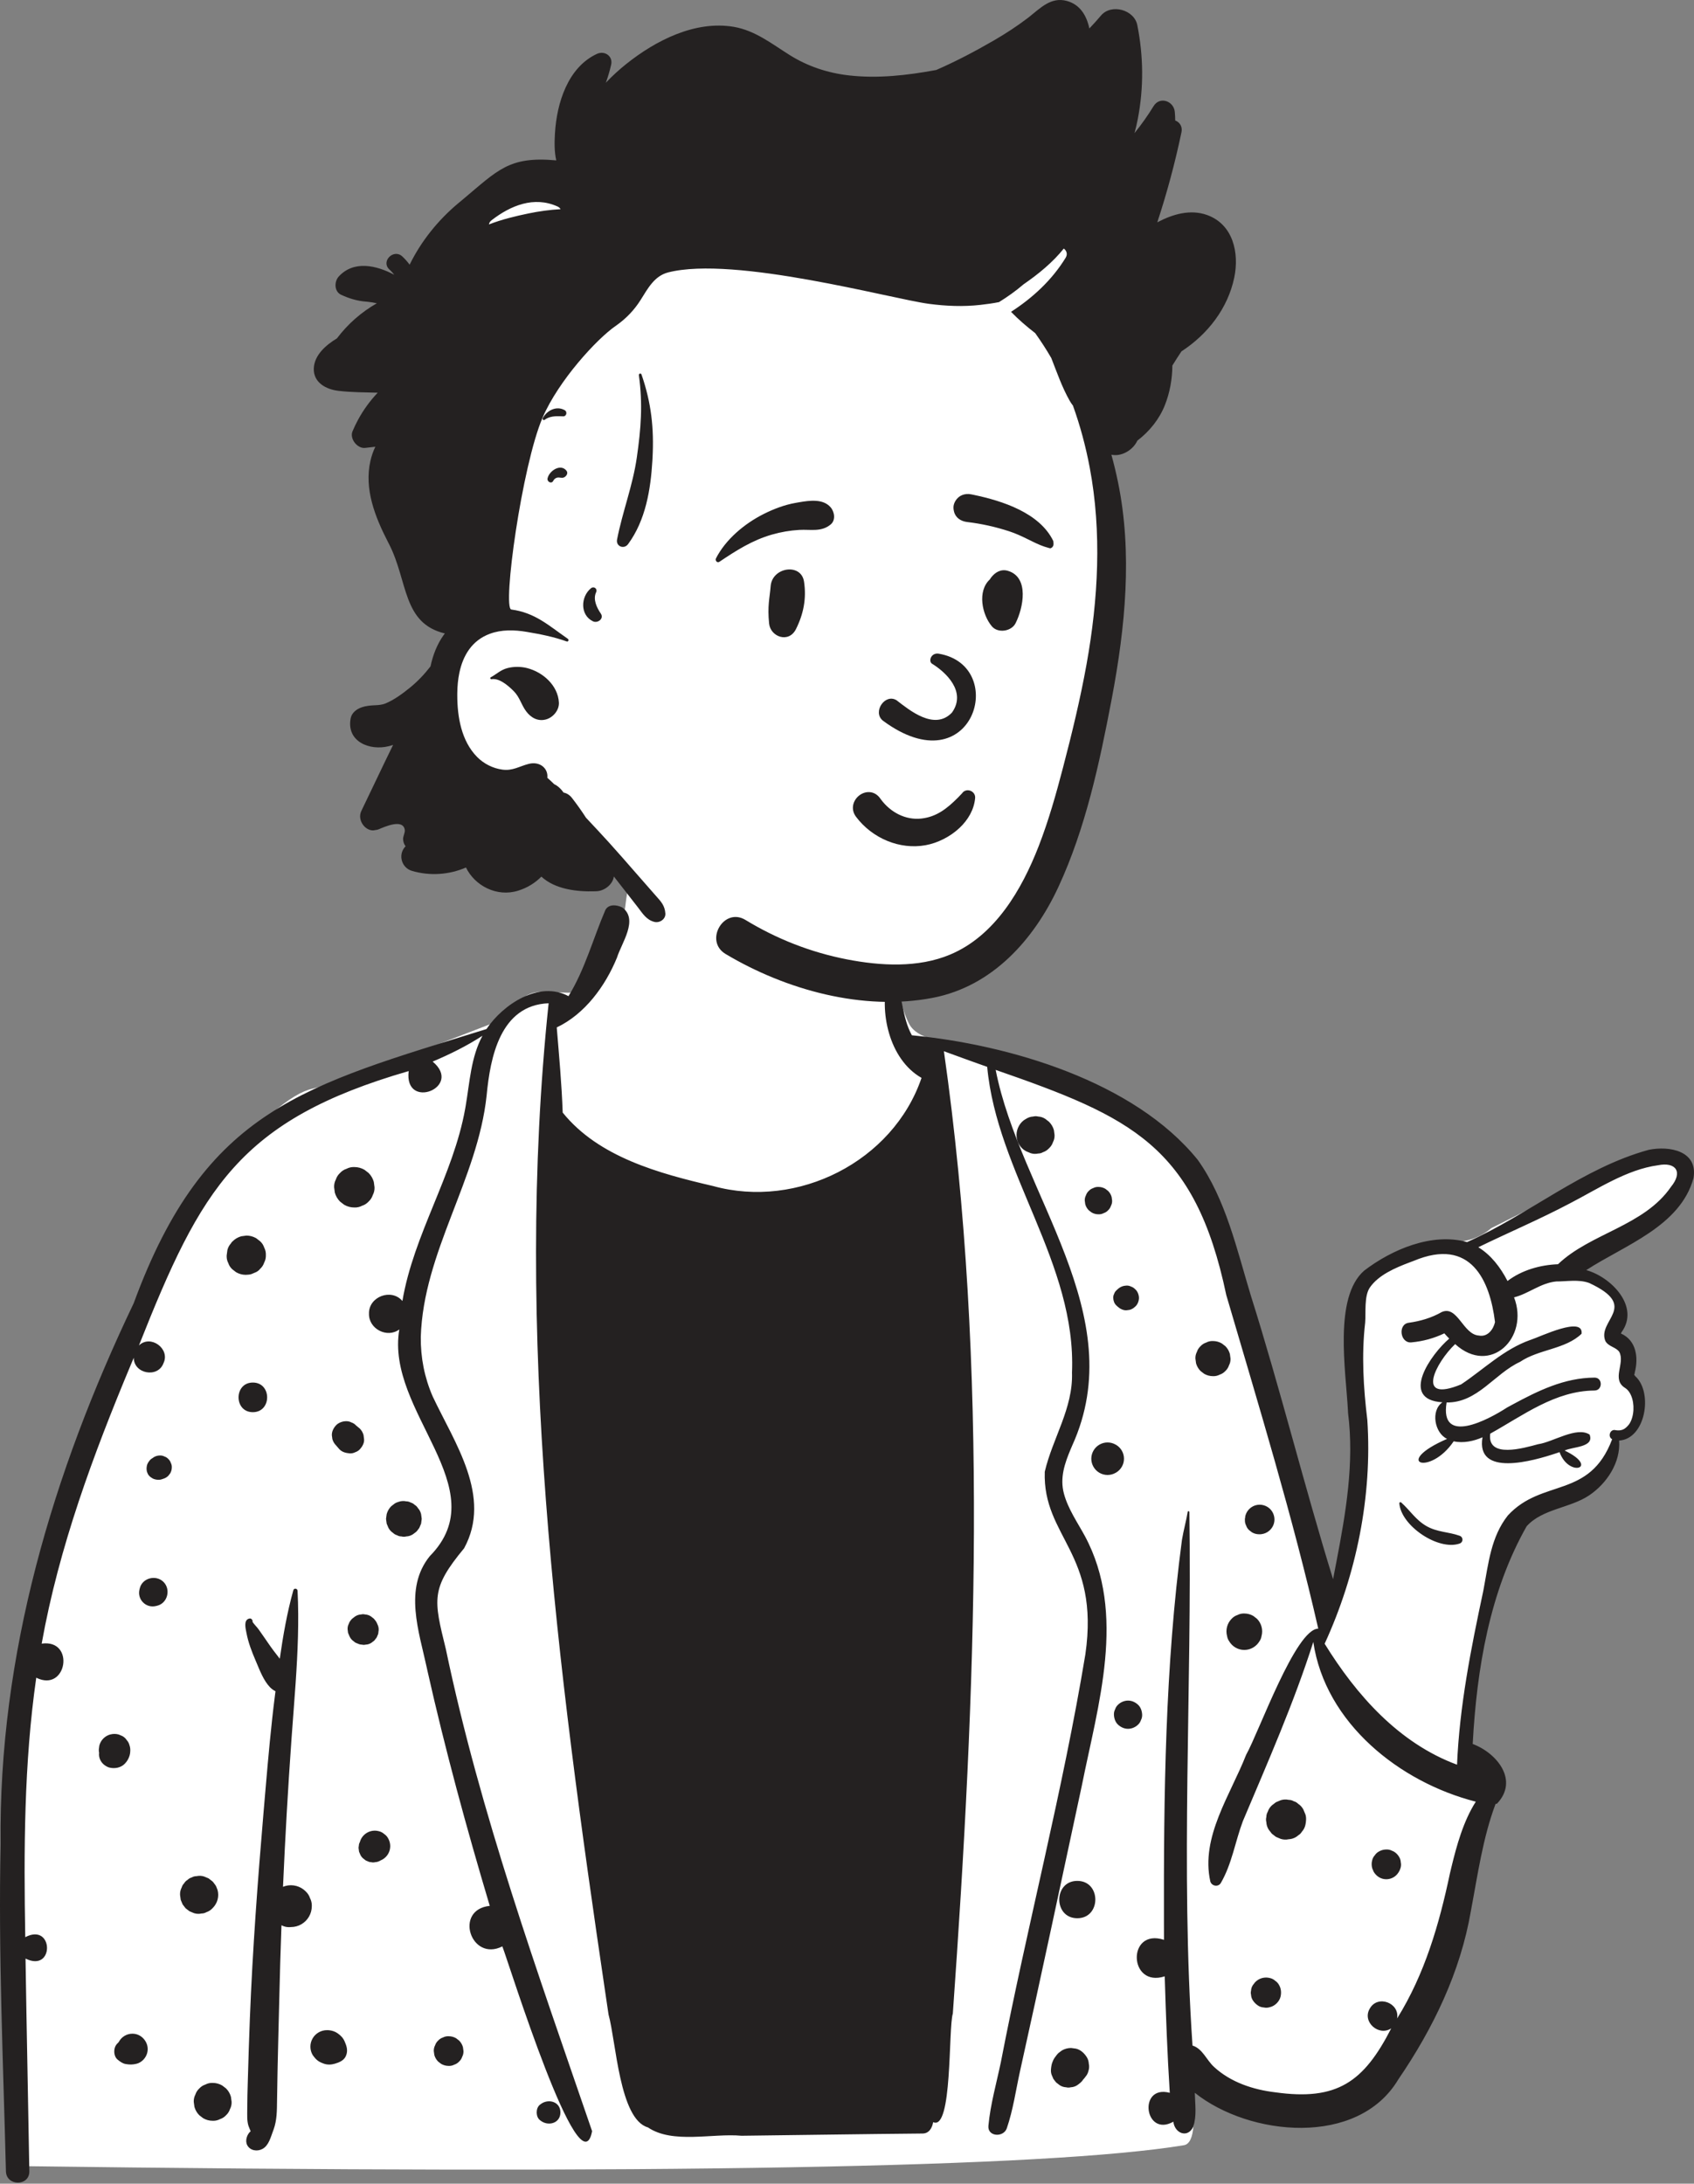 <svg xmlns="http://www.w3.org/2000/svg" width="395" height="509" viewBox="0 0 395 509" fill="none" transform="matrix(1, 0, 0, 1, 0, 0)">
<rect x="0" y="0" width="395" height="509" fill="#808080" stroke="none"/>
<path fill-rule="evenodd" clip-rule="evenodd" d="M175.396 193.094C187.861 193.709 207.27 199.055 208.241 202.472C209.756 207.807 206.5 227.809 211.946 238.583C214.267 243.176 223.083 242.764 226.499 244.26C237.927 249.264 271.762 258.756 278.738 270.707C281.532 275.495 298.708 334.905 307.834 365.215C308.863 368.632 310.025 371.792 311.288 374.719L311.753 372.445C315.474 354.126 317.334 343.036 317.334 339.175C317.334 333.143 312.524 307.69 317.334 301.218C322.097 294.81 333.573 289.57 338.736 289.466L338.891 289.465C342.281 289.465 345.223 288.405 347.716 286.284L351.371 284.445C369.967 275.111 380.831 269.99 383.964 269.084C388.964 267.638 397.473 270.719 393.219 275.343C390.382 278.427 383.255 283.881 371.837 291.706L367.531 295.128L368.052 295.4C373.616 298.33 376.887 300.797 377.867 302.799C378.876 304.863 378.392 307.305 376.414 310.124L376.714 310.417C379.215 312.872 380.465 314.52 380.465 315.358V319.455C382.954 323.1 383.576 326.141 382.332 328.576C381.087 331.01 379.115 333.12 376.414 334.905C374.423 340.143 372.053 343.871 369.303 346.089C366.553 348.307 361.8 350.153 355.044 351.627L348.93 366.251L343.976 386.795L341.48 409.719L342.205 410.244C345.564 412.692 347.716 414.506 347.716 416.381C347.716 419.302 334.162 487.997 313.074 491.072C308.513 491.736 284.86 488.475 277.094 482.155L277.209 482.838C279.036 493.878 278.65 499.612 276.049 500.039C244.091 505.28 153.328 506.899 3.76 504.897C2.87 425.483 6.894 372.594 15.831 346.231C38.689 278.806 63.891 255.777 72.708 253.804C80.431 252.077 107.213 241.413 114.699 238.583C119.586 236.736 120.633 231.197 126.202 231.197L126.652 231.199C132.037 231.253 136.813 232.217 139.496 229.446C146.538 222.174 144.57 212.109 147.491 202.472C149.1 197.162 160.099 192.339 175.396 193.094Z" fill="white"/>
<path fill-rule="evenodd" clip-rule="evenodd" d="M141.149 212.134C141.88 210.684 143.823 210.871 145.104 211.529C148.948 214.34 144.926 219.789 143.863 223.22C141.128 229.873 136.377 236.376 129.82 239.486C130.363 246.1 130.979 252.7 131.206 259.335C139.59 269.739 153.727 273.536 166.275 276.457C185.985 281.909 208.228 270.738 214.88 251.249C207.309 246.945 204.859 235.678 207.118 227.817C207.315 227.265 208.17 227.021 208.475 227.637C210.548 231.903 210.271 237.107 212.628 241.321C235.25 243.487 264.445 252.026 279.265 270.328C285.833 279.484 288.434 291.392 291.669 302.004C298.571 323.881 304.07 346.201 310.839 368.101L311.637 363.957C313.824 352.543 315.811 340.973 314.334 329.365L314.308 328.81C313.825 319.573 310.936 302.409 318.096 296.173C324.573 291.222 333.956 287.243 342.084 289.525C356.548 283.086 369.032 272.244 384.437 268.02C389.178 267.044 395.998 268.2 394.878 274.634C391.772 285.888 378.766 290.256 369.875 296.058C375.575 297.603 382.522 304.536 378.07 310.582C378.031 310.689 377.997 310.771 377.963 310.835C381.574 312.436 382.079 316.46 381.193 319.91C381.103 320.822 380.864 320.038 381.399 320.864C385.473 324.708 383.672 335.424 377.535 335.786C377.937 340.863 374.676 345.795 370.547 348.564C366.097 351.548 359.662 351.676 355.977 355.76C347.326 371.019 344.342 389.034 343.399 406.508C349.102 408.643 354.218 415.028 349.037 420.446C348.935 420.458 348.833 420.469 348.729 420.478C345.726 428.496 344.566 437.043 342.978 445.417C340.534 459.705 334.166 472.824 326.034 484.726C316.629 500.482 291.341 497.984 278.602 487.816C278.653 490.484 279.092 493.136 278.238 495.713C276.978 498.495 273.904 497.293 273.6 494.554C266.865 498.342 265.279 485.836 272.765 487.82C272.189 478.779 271.856 469.725 271.585 460.669C263.109 463.413 262.744 449.346 271.413 452.159L271.403 448.27C271.339 418.45 271.669 388.529 275.602 358.945C275.966 356.731 276.582 354.591 276.942 352.391C276.98 352.164 277.335 352.228 277.337 352.446C277.945 393.865 275.239 435.373 278.063 476.806C280.413 477.523 281.35 480.221 283.09 481.793C286.954 485.361 292.215 487.099 297.36 487.704C311.767 489.725 317.988 485.323 324.403 472.795C321.51 474.73 317.599 471.314 319.363 468.252L319.418 468.16C321.25 464.915 326.423 466.86 325.768 470.493C332.218 460.159 335.594 448.507 338.088 436.684L338.425 435.272C339.637 430.253 341.21 424.501 344.121 419.96C326.371 415.435 309.008 401.646 306.23 382.729C301.724 396.893 295.619 410.739 289.8 424.515C288.003 429.305 287.254 434.454 284.678 438.897C284.079 439.925 282.56 439.659 282.221 438.576C279.904 428.214 286.924 418.359 290.569 409.031C293.546 403.76 302.089 379.687 307.386 379.629C301.434 353.531 293.495 327.628 285.935 301.855C278.624 267.055 263.726 260.344 232.166 249.387C237.858 278.408 263.849 306.499 250.019 336.938L249.682 337.727C248.268 341.084 247.093 344.465 248.08 348.149C249.039 351.723 251.221 354.827 252.967 358.041C262.727 376.2 256.009 397.407 252.235 416.317C247.468 438.494 242.759 460.691 237.832 482.833C236.861 487.251 236.232 491.801 234.764 496.082C234.007 498.291 230.229 498.081 230.473 495.504C230.939 490.504 232.342 485.629 233.37 480.719C239.505 448.931 247.807 417.518 253.085 385.591C256.481 361.957 243.114 358.326 243.613 343.055C245.43 335.245 250.239 328.275 249.963 319.953C251.031 294.476 232.481 273.458 230.191 248.68L226.148 247.237C224.127 246.514 222.108 245.784 220.096 245.037C230.688 319.145 227.472 394.872 222.177 469.345C221.095 472.782 222.124 496.787 217.589 494.656C217.36 495.998 216.647 497.317 215.098 497.31C201.034 497.439 186.964 497.661 172.9 497.829C166.134 497.206 156.835 499.789 151.081 495.885C144.437 493.988 143.673 475.988 141.897 469.572L141.205 464.906C129.915 388.665 119.812 310.851 127.927 233.854C116.637 234.288 114.307 246.478 113.469 255.354C111.376 274.943 98.724 291.813 98.117 311.627C98.066 316.434 98.973 321.091 100.894 325.505C105.99 336.318 114.803 348.82 108.216 360.897C100.425 370.299 101.1 372.773 103.959 384.392C112.002 422.803 125.359 459.729 138.065 496.763C135.304 511.158 118.699 457.721 117.136 453.691C109.786 457.389 105.77 445.118 114.201 444.244C108.786 426.11 103.802 407.841 99.653 389.371L99.543 388.85C97.71 380.317 94.105 370.324 100.193 362.754C115.891 346.873 89.822 329.123 93.111 309.885C90.271 311.991 85.973 309.775 86.038 306.238C85.909 302.255 91.257 300.215 93.83 303.254C96.476 287.645 105.681 274.019 108.466 258.456L108.592 257.726C109.536 252.225 109.802 246.438 112.503 241.425C108.827 243.814 104.912 245.744 100.885 247.448C108.085 253.463 94.144 258.954 95.297 249.661C55.816 261.088 46.893 277.022 32.397 313.617C35.105 310.986 39.743 314.391 38.122 317.748C36.829 321.283 31.188 320.25 31.19 316.481L30.53 318.057C21.74 339.083 13.739 360.62 9.719 383.121C17.606 382.008 15.598 394.617 8.452 391.062C5.584 411.074 5.539 431.369 5.889 451.542C12.542 448.052 12.742 459.91 5.953 456.529C6.202 473.061 6.565 489.593 6.839 506.124C6.895 509.643 1.469 509.626 1.383 506.124C0.75 480.723 -0.405 455.275 0.144 429.866C-0.373 385.765 12.301 343.258 31.184 303.753C47.892 258.265 70.97 253.092 113.431 239.867C117.351 234.046 125.725 228.541 132.557 232.196C136.379 226.023 138.32 218.711 141.149 212.134ZM68.4 370.669C68.558 370.108 69.358 370.249 69.384 370.802C69.739 377.938 69.423 385.12 68.935 392.286C68.639 396.661 68.276 401.031 67.968 405.376C67.15 416.84 66.492 428.316 65.991 439.801C66.166 439.728 66.346 439.663 66.534 439.612C67.399 439.376 68.263 439.376 69.127 439.612C69.898 439.828 70.572 440.204 71.152 440.748L71.275 440.867C71.75 441.307 72.088 441.83 72.285 442.433C72.566 442.97 72.707 443.544 72.707 444.158L72.704 444.312C72.7 445.194 72.482 446.011 72.037 446.774C71.605 447.506 71.023 448.088 70.291 448.524C69.53 448.965 68.712 449.184 67.831 449.188C67.737 449.197 67.642 449.205 67.548 449.209C66.893 449.235 66.282 449.098 65.717 448.803L65.632 448.777C65.418 454.603 65.242 460.433 65.114 466.263C64.998 471.344 64.844 476.425 64.742 481.506L64.694 484.048L64.601 489.665C64.57 491.975 64.585 494.187 63.8 496.366L63.706 496.617C63.141 498.072 62.701 500.097 61.19 500.906C59.983 501.552 58.357 501.313 57.664 500.054C57.082 499.001 57.587 497.486 58.447 496.775C58.43 496.728 58.404 496.685 58.383 496.638C58.25 496.253 58.049 495.889 57.929 495.5C57.552 494.267 57.656 492.953 57.651 491.672C57.651 489.413 57.728 487.153 57.788 484.896C57.921 480.093 58.075 475.295 58.263 470.497C58.899 454.4 60.096 438.302 61.468 422.25L61.933 416.833C62.553 409.628 63.195 402.416 64.104 395.248C64.146 394.906 64.189 394.563 64.237 394.22C63.749 393.977 63.295 393.639 62.935 393.262C61.494 391.748 60.619 389.484 59.8 387.533L59.611 387.089C58.721 385.009 57.9 382.903 57.476 380.669L57.435 380.463C57.242 379.511 56.861 377.825 57.87 377.364C58.396 377.124 58.729 377.295 58.901 377.822C58.923 377.89 58.905 377.967 58.867 378.027C59.282 378.665 59.932 379.26 60.343 379.851L61.749 381.862L62.444 382.873C63.325 384.17 64.266 385.411 65.238 386.636C66.003 381.259 66.941 375.904 68.4 370.669ZM126.054 490.479C127.813 489.1 130.675 489.849 130.675 492.392C130.675 494.947 127.808 495.684 126.054 494.305L125.967 494.241L125.883 494.172C124.928 493.426 124.896 491.482 125.811 490.671L125.883 490.611C125.938 490.564 125.994 490.522 126.054 490.479ZM49.443 485.51L49.594 485.513C50.39 485.513 51.13 485.714 51.819 486.117C52.118 486.344 52.414 486.574 52.713 486.806C53.261 487.353 53.638 488.004 53.847 488.754L54.006 489.926C54.027 490.534 53.903 491.099 53.625 491.626C53.445 492.173 53.141 492.649 52.713 493.047C52.311 493.479 51.84 493.783 51.293 493.958C50.81 494.213 50.295 494.343 49.745 494.343L49.594 494.34C48.794 494.34 48.053 494.139 47.365 493.736C47.065 493.509 46.77 493.278 46.47 493.047C45.927 492.499 45.546 491.848 45.337 491.099C45.285 490.709 45.234 490.316 45.178 489.926C45.157 489.318 45.285 488.754 45.559 488.227C45.739 487.679 46.042 487.204 46.47 486.806C46.873 486.374 47.343 486.069 47.891 485.894C48.373 485.639 48.892 485.51 49.443 485.51ZM249.745 477.371L250.866 477.521C251.94 477.765 252.804 478.557 253.382 479.46C253.69 479.944 253.857 480.466 253.882 481.027C254.007 481.584 253.981 482.144 253.805 482.705C253.677 483.253 253.425 483.732 253.052 484.139C252.924 484.34 252.774 484.524 252.603 484.687C252.252 485.273 251.722 485.658 251.174 486.052C250.712 486.348 250.211 486.506 249.672 486.532C249.317 486.626 248.957 486.626 248.598 486.532C248.063 486.506 247.562 486.348 247.1 486.052C246.827 485.843 246.553 485.629 246.283 485.419C246.044 485.141 245.821 484.854 245.611 484.554C245.47 484.225 245.333 483.899 245.197 483.574C244.944 482.79 245.068 482.097 245.205 481.314C245.226 481.181 245.261 481.061 245.308 480.932L245.4 480.684C245.646 480.033 245.778 479.813 246.215 479.246L246.381 479.024C246.464 478.913 246.55 478.804 246.647 478.707C246.921 478.424 247.31 478.189 247.618 477.945C248.277 477.564 248.987 477.376 249.745 477.371ZM104.47 474.63L104.612 474.632C105.233 474.636 105.815 474.79 106.354 475.103L107.056 475.646C107.483 476.079 107.779 476.583 107.946 477.171C107.984 477.478 108.027 477.787 108.07 478.091C108.087 478.566 107.989 479.01 107.77 479.426C107.634 479.854 107.394 480.222 107.056 480.539C106.744 480.873 106.371 481.113 105.943 481.254C105.57 481.448 105.168 481.551 104.741 481.552L104.612 481.549C103.988 481.549 103.406 481.391 102.867 481.078L102.165 480.539C101.737 480.107 101.442 479.597 101.275 479.01C101.236 478.703 101.193 478.399 101.151 478.091C101.134 477.615 101.232 477.171 101.45 476.759C101.591 476.331 101.827 475.959 102.165 475.646C102.477 475.308 102.849 475.068 103.277 474.931C103.651 474.735 104.045 474.636 104.47 474.63ZM76.23 473.215C77.124 473.206 78.032 473.459 78.763 473.977C79.474 474.482 80.013 475.026 80.36 475.843C80.454 476.066 80.547 476.284 80.629 476.507C80.997 477.487 81.066 478.471 80.556 479.43C80.064 480.359 79.003 480.766 78.053 481.044C77.249 481.284 76.337 481.322 75.537 481.036C75.139 480.894 74.75 480.744 74.391 480.526C73.719 480.111 73.355 479.618 72.906 479.01C72.555 478.412 72.379 477.76 72.379 477.067C72.379 476.369 72.555 475.723 72.906 475.12C73.594 473.943 74.87 473.223 76.23 473.215ZM30.874 474.041C32.004 474.041 32.996 474.563 33.677 475.445C34.365 476.34 34.618 477.453 34.314 478.562C33.993 479.734 33.022 480.762 31.819 481.057C30.93 481.275 30.202 481.267 29.316 481.116C28.567 480.988 27.994 480.543 27.421 480.081C26.766 479.545 26.565 478.57 26.672 477.782C26.774 476.995 27.139 476.481 27.691 476.014L27.694 476.002L27.489 476.16C27.567 476.091 27.643 476.019 27.721 475.946C27.746 475.903 27.767 475.856 27.789 475.809C28.105 475.27 28.533 474.846 29.068 474.529C29.628 474.204 30.228 474.041 30.874 474.041ZM294.28 461.075C294.9 460.908 295.525 460.908 296.145 461.075C296.603 461.182 297.001 461.392 297.339 461.704C297.682 461.928 297.962 462.213 298.174 462.568L298.242 462.689C298.73 463.52 298.807 464.469 298.597 465.394C298.336 466.537 297.284 467.578 296.145 467.847L296.107 467.854L296.069 467.864C295.606 468.01 295.14 468.031 294.678 467.924C294.211 467.903 293.779 467.766 293.381 467.509C292.877 467.184 292.453 466.764 292.128 466.259C291.871 465.857 291.734 465.424 291.712 464.957C291.631 464.65 291.631 464.341 291.712 464.033C291.734 463.566 291.871 463.134 292.128 462.732L292.675 462.025L292.731 461.979C293.167 461.541 293.685 461.242 294.28 461.075ZM251.2 438.422C256.809 438.422 256.801 447.129 251.2 447.129C245.59 447.129 245.599 438.422 251.2 438.422ZM45.82 437.322C46.411 437.189 47.001 437.215 47.587 437.399C47.943 437.549 48.293 437.699 48.644 437.844L49.543 438.538C49.71 438.679 49.791 438.833 49.945 439.034L50.138 439.286C50.416 439.659 50.422 439.738 50.728 440.533C50.933 441.295 50.933 442.056 50.728 442.819C50.629 443.187 50.48 443.533 50.287 443.854C50.111 444.163 49.901 444.433 49.663 444.682L49.543 444.805C49.141 445.237 48.666 445.541 48.118 445.721C47.771 445.922 47.399 446.02 47.001 446.02C46.411 446.153 45.82 446.127 45.234 445.943C44.879 445.793 44.528 445.644 44.177 445.498L43.278 444.805L42.585 443.906L42.364 443.378L42.14 442.848L41.982 441.671C41.961 441.059 42.085 440.494 42.362 439.963C42.469 439.59 42.658 439.261 42.931 438.987C43.129 438.653 43.394 438.388 43.728 438.191C44.001 437.917 44.331 437.729 44.703 437.622C45.05 437.421 45.422 437.322 45.82 437.322ZM323.273 431.102C323.74 431.086 324.177 431.184 324.579 431.398C324.72 431.445 324.857 431.505 324.99 431.574C325.507 431.877 325.918 432.288 326.222 432.802C326.47 433.196 326.607 433.62 326.628 434.077C326.721 434.49 326.713 434.906 326.601 435.319L326.564 435.443C326.47 435.781 326.329 436.093 326.141 436.38C326.123 436.414 326.102 436.449 326.076 436.479C325.79 436.933 325.409 437.305 324.938 437.583C324.416 437.883 323.856 438.037 323.248 438.042C322.037 438.042 320.993 437.387 320.356 436.38C320.266 436.239 320.214 436.059 320.151 435.914C320.095 435.777 320.005 435.602 319.957 435.443C319.795 434.835 319.795 434.227 319.957 433.62C320.064 433.174 320.266 432.785 320.57 432.455C320.813 432.083 321.134 431.788 321.532 431.574C322.026 431.285 322.557 431.132 323.12 431.106L323.273 431.102ZM86.427 426.843C87.019 426.681 87.608 426.669 88.197 426.806L88.344 426.843C88.814 426.955 89.221 427.169 89.572 427.485C89.961 427.742 90.274 428.08 90.5 428.5C90.826 429.061 90.989 429.669 90.992 430.319C90.989 430.97 90.826 431.578 90.5 432.138C90.179 432.682 89.747 433.11 89.204 433.431L88.734 433.658C88.34 433.906 87.921 434.039 87.466 434.06C87.163 434.142 86.859 434.142 86.56 434.06C86.251 434.06 85.965 433.983 85.7 433.829C85.409 433.748 85.16 433.602 84.946 433.388C84.574 433.148 84.284 432.832 84.07 432.434L83.722 431.616L83.603 430.708L83.722 429.806L83.911 429.36C84.082 428.748 84.39 428.217 84.839 427.768C85.289 427.322 85.819 427.014 86.427 426.843ZM298.627 419.622C299.252 419.425 299.872 419.399 300.493 419.536C300.912 419.536 301.305 419.643 301.67 419.858C302.068 419.968 302.409 420.165 302.701 420.457C303.21 420.786 303.608 421.223 303.903 421.766L304.373 422.884C304.656 423.607 304.553 424.673 304.382 425.401C304.241 426 303.967 426.522 303.561 426.967C303.355 427.314 303.082 427.588 302.735 427.794C302.338 428.154 301.882 428.411 301.363 428.563L301.22 428.602L301.169 428.615C301.16 428.619 301.152 428.619 301.143 428.619C301.139 428.624 301.13 428.624 301.126 428.624C300.921 428.675 300.711 428.705 300.493 428.714C299.872 428.851 299.252 428.825 298.627 428.628C298.259 428.474 297.887 428.316 297.515 428.158C297.198 427.918 296.885 427.673 296.569 427.429C296.325 427.113 296.081 426.796 295.837 426.484C295.495 425.949 295.311 425.367 295.285 424.746C295.174 424.331 295.174 423.92 295.285 423.504C295.285 423.081 295.392 422.691 295.602 422.327C295.79 421.745 296.111 421.244 296.569 420.821C296.885 420.576 297.198 420.332 297.515 420.093C297.887 419.934 298.259 419.776 298.627 419.622ZM25.718 404.297C26.363 404.122 27.01 404.122 27.656 404.297L28.524 404.661C28.952 404.892 29.291 405.204 29.547 405.603C29.873 405.954 30.09 406.369 30.202 406.844C30.455 407.495 30.425 408.527 30.224 409.19C29.997 409.943 29.646 410.543 29.102 411.108C28.2 412.041 26.813 412.311 25.585 412.028C25.247 411.951 24.926 411.801 24.635 411.617C23.707 411.044 23.082 410.042 23.086 408.933C23.086 408.813 23.095 408.694 23.112 408.574C23.052 408.33 23.03 408.077 23.039 407.811L23.168 406.844L23.176 406.819C23.347 406.206 23.655 405.676 24.104 405.226C24.519 404.815 25.003 404.517 25.557 404.339L25.696 404.297H25.718ZM348.601 308.177C347.432 298.59 343.037 288.275 329.632 293.905L328.637 294.278C325.32 295.535 321.455 297.185 319.436 300.086C318.045 302.085 318.516 305.959 318.323 308.292C317.449 315.877 317.918 323.452 318.829 331.005C320.004 348.709 316.283 367.052 308.875 383.143C316.289 395.143 326.212 406.337 339.747 411.339C340.32 397.694 342.99 384.3 345.832 370.986L345.944 370.405C347.081 364.402 347.65 358.24 351.591 353.247C359.609 344.539 370.637 349.467 375.913 335.478C374.805 334.918 375.417 333 376.752 333.368C381.38 334.19 382.132 325.608 378.964 323.54C375.664 321.527 378.987 317.813 377.582 315.132C376.799 313.977 375.109 313.938 374.342 312.607C372.311 307.706 382.475 304.565 370.523 299.04C368.077 298.17 365.342 298.71 362.875 298.7C359.246 299.039 356.361 301.597 353.042 302.402C356.656 311.763 347.537 320.777 339.307 313.301C334.828 317.535 329.82 327.188 340.706 322.688C346.035 319.131 350.622 314.532 356.808 312.341L356.939 312.3C359.235 311.548 369.283 306.664 368.785 310.891C365.021 314.525 358.814 314.482 354.455 317.432C348.412 320.227 344.547 327.002 337.313 326.908C335.645 337.039 347.137 330.875 351.416 328.081L352.603 327.437C358.639 324.175 364.766 321.153 371.805 321.113C373.748 321.1 373.739 324.096 371.805 324.122C362.631 324.179 355.165 329.916 347.48 334.181C346.723 340.094 355.38 337.506 358.665 336.633C362.109 336.149 367.64 332.422 370.655 334.391C371.833 337.421 366.645 337.196 364.839 338.115C373.086 342.077 365.861 344.572 363.65 338.483L363.002 338.704C357.48 340.56 344.09 344.382 345.683 335.025C343.662 335.919 341.198 336.454 338.965 335.958C333.396 344.198 324.512 341.009 337.424 335.393C334.514 334.039 333.543 328.811 336.338 326.866C326.174 326.245 333.72 315.577 337.926 312.022C337.529 311.621 337.145 311.211 336.786 310.796C334.36 311.952 331.811 312.654 329.084 312.902C326.474 313.137 325.893 308.695 328.468 308.331C331.228 307.941 333.77 307.205 336.2 305.818C339.884 304.227 341.141 311.063 344.827 311.306C346.838 311.704 348.198 309.94 348.601 308.177ZM263.031 396.395C263.921 396.395 264.712 396.768 265.358 397.358C266.005 397.949 266.283 398.836 266.321 399.683C266.338 400.136 266.244 400.56 266.039 400.954C265.906 401.361 265.679 401.712 265.358 402.012C264.759 402.606 263.874 402.975 263.031 402.975C262.141 402.975 261.35 402.602 260.703 402.012C260.057 401.416 259.779 400.535 259.74 399.683C259.723 399.233 259.818 398.81 260.023 398.416C260.142 398.05 260.338 397.725 260.61 397.449L260.703 397.358C261.302 396.759 262.188 396.395 263.031 396.395ZM289.999 376.094L290.142 376.097C290.895 376.101 291.593 376.289 292.243 376.666C292.525 376.884 292.808 377.098 293.086 377.317C293.604 377.839 293.959 378.451 294.156 379.158C294.357 379.894 294.357 380.634 294.156 381.37C294.088 381.794 293.929 382.205 293.681 382.561C293.313 383.172 292.825 383.665 292.209 384.028C291.571 384.401 290.882 384.585 290.142 384.589C289.402 384.585 288.713 384.401 288.075 384.028C287.459 383.665 286.971 383.172 286.608 382.561C286.355 382.205 286.197 381.794 286.128 381.37C285.927 380.634 285.927 379.894 286.128 379.158C286.311 378.501 286.63 377.927 287.09 377.43L287.198 377.317C287.575 376.91 288.02 376.623 288.537 376.456C288.992 376.217 289.48 376.096 289.999 376.094ZM84.184 376.323C84.501 376.238 84.814 376.238 85.13 376.323C85.601 376.345 86.041 376.486 86.448 376.743C86.688 376.931 86.928 377.116 87.167 377.3L87.376 377.551C87.823 378.095 87.834 378.188 88.177 379.016C88.318 379.479 88.34 379.941 88.237 380.403C88.237 380.716 88.156 381.007 88.001 381.276C87.916 381.572 87.771 381.829 87.552 382.043C87.398 382.303 87.193 382.513 86.931 382.668C86.598 382.972 86.205 383.181 85.751 383.288L84.831 383.412C84.711 383.395 84.587 383.378 84.467 383.365C84.323 383.361 84.183 383.345 84.045 383.318L83.906 383.288L83.78 383.254C83.612 383.205 83.449 383.14 83.291 383.057C82.991 382.972 82.73 382.822 82.507 382.599C82.123 382.351 81.814 382.017 81.592 381.602L81.532 381.465C81.451 381.319 81.382 381.169 81.33 381.007C81.185 380.75 81.113 380.476 81.108 380.181C81.023 379.788 81.029 379.398 81.131 379.009L81.168 378.879L81.498 378.096C81.669 377.831 81.849 377.56 82.079 377.342C82.218 377.219 82.558 376.954 82.749 376.821L82.867 376.743C83.273 376.486 83.714 376.345 84.184 376.323ZM32.598 370.202C33.214 367.775 36.398 367.009 38.131 368.743C39.863 370.477 39.098 373.661 36.672 374.278L36.394 374.346C34.049 374.941 31.935 372.822 32.53 370.477L32.598 370.202ZM326.29 350.405C326.273 350.165 326.581 350.08 326.735 350.221C328.798 352.07 330.111 354.287 332.615 355.721C335.131 357.16 337.724 357.044 340.347 357.973C341.237 358.289 341.241 359.48 340.347 359.792C335.383 361.526 326.667 355.648 326.29 350.405ZM93.068 350.028C93.62 349.857 94.176 349.831 94.728 349.955C95.105 349.955 95.455 350.049 95.776 350.237C96.131 350.336 96.436 350.516 96.696 350.772C97.009 350.957 97.257 351.209 97.445 351.522C97.814 351.924 98.062 352.395 98.19 352.935L98.335 354.043L98.19 355.152C98.048 355.481 97.907 355.815 97.77 356.145L97.388 356.663C97.078 357.077 97.028 357.081 96.277 357.639C95.798 357.942 95.28 358.11 94.728 358.131C94.36 358.234 93.992 358.234 93.62 358.131C93.248 358.131 92.897 358.037 92.572 357.849C92.221 357.75 91.913 357.57 91.651 357.314C91.198 357.018 90.843 356.629 90.582 356.145C90.441 355.815 90.3 355.481 90.163 355.152L90.013 354.043L90.163 352.935L90.171 352.9C90.368 352.207 90.719 351.603 91.224 351.093L92.054 350.451C92.379 350.242 92.717 350.135 93.068 350.028ZM292.812 350.859C293.997 350.533 295.298 350.875 296.166 351.745C297.036 352.614 297.378 353.91 297.053 355.096C296.732 356.252 295.803 357.189 294.644 357.502C294.297 357.596 293.946 357.648 293.591 357.63C292.996 357.626 292.44 357.476 291.922 357.177L291.255 356.658C290.929 356.359 290.703 356.004 290.57 355.593C290.36 355.199 290.266 354.775 290.283 354.317L290.279 354.236C290.266 354.073 290.287 353.91 290.339 353.752C290.339 353.585 290.365 353.422 290.407 353.264C290.72 352.108 291.661 351.175 292.812 350.859ZM37.292 339.267C37.673 339.254 38.028 339.331 38.358 339.506C38.704 339.618 38.999 339.806 39.248 340.08C39.522 340.328 39.71 340.628 39.821 340.97C39.996 341.3 40.074 341.655 40.061 342.036C40.061 342.537 39.932 343.003 39.684 343.432C39.539 343.62 39.393 343.808 39.248 343.992C38.905 344.339 38.499 344.574 38.028 344.707L37.754 344.801C37.352 344.947 36.958 344.955 36.539 344.9C36.098 344.84 35.691 344.72 35.332 344.446C34.981 344.241 34.703 343.962 34.498 343.611L34.263 343.055C34.211 342.867 34.19 342.584 34.177 342.387C34.177 342.357 34.177 342.332 34.173 342.301C34.173 342.134 34.224 341.728 34.267 341.561C34.361 341.21 34.553 340.876 34.772 340.593C34.96 340.299 35.217 340.067 35.534 339.896L35.562 339.874L35.593 339.853C35.691 339.784 35.795 339.716 35.897 339.643C36.325 339.395 36.792 339.267 37.292 339.267ZM258.252 336.227C258.936 336.227 259.574 336.403 260.164 336.745C260.185 336.753 260.207 336.762 260.224 336.771C260.789 337.105 261.238 337.555 261.572 338.119C261.914 338.706 262.085 339.34 262.085 340.016C262.085 340.696 261.914 341.325 261.572 341.912C261.238 342.477 260.789 342.926 260.224 343.261C260.207 343.273 260.185 343.281 260.164 343.29C259.574 343.633 258.936 343.804 258.252 343.808C257.571 343.804 256.934 343.633 256.343 343.29C255.188 342.614 254.464 341.351 254.464 340.016C254.464 338.68 255.188 337.417 256.343 336.745C256.934 336.403 257.571 336.227 258.252 336.227ZM80.555 331.277L80.672 331.275C81.126 331.257 81.549 331.352 81.938 331.562C82.345 331.694 82.7 331.921 83 332.242L83.624 332.764L83.806 332.911C83.836 332.936 83.865 332.961 83.894 332.987C84.313 333.411 84.6 333.907 84.763 334.481C84.814 334.811 84.856 335.136 84.891 335.465C84.985 336.321 84.48 337.199 83.924 337.807C83.624 338.128 83.269 338.355 82.859 338.492C82.465 338.698 82.037 338.791 81.583 338.774C80.654 338.693 79.773 338.496 79.106 337.777C79.028 337.691 78.956 337.601 78.879 337.511L78.344 336.895C77.938 336.484 77.655 336 77.501 335.444C77.458 335.149 77.42 334.857 77.382 334.566C77.343 333.689 77.77 332.867 78.344 332.242C78.874 331.664 79.773 331.31 80.555 331.277ZM58.957 322.264C63.406 322.264 63.398 329.169 58.957 329.169C54.51 329.169 54.519 322.264 58.957 322.264ZM282.693 312.583L282.833 312.586C283.57 312.59 284.258 312.774 284.896 313.146L285.726 313.784C286.231 314.298 286.582 314.897 286.779 315.591C286.826 315.954 286.873 316.318 286.924 316.678C286.946 317.243 286.826 317.769 286.569 318.257C286.407 318.763 286.124 319.203 285.726 319.576C285.354 319.974 284.917 320.256 284.408 320.419C283.921 320.676 283.394 320.796 282.833 320.774C282.094 320.77 281.404 320.586 280.767 320.214C280.489 320 280.215 319.786 279.937 319.576C279.471 319.102 279.136 318.555 278.936 317.928L278.889 317.769L278.739 316.678C278.718 316.117 278.837 315.591 279.094 315.103C279.257 314.593 279.539 314.157 279.937 313.784C280.309 313.386 280.75 313.103 281.255 312.941C281.702 312.706 282.182 312.585 282.693 312.583ZM262.65 299.658C263.048 299.645 263.416 299.726 263.763 299.907C264.118 300.022 264.426 300.223 264.687 300.501C265.239 300.943 265.577 301.824 265.577 302.539C265.577 303.254 265.239 304.136 264.687 304.576C264.327 304.932 263.904 305.18 263.416 305.317L262.65 305.42C261.905 305.454 261.148 305.065 260.617 304.576C260.51 304.478 260.408 304.38 260.301 304.285C259.818 303.84 259.608 303.177 259.578 302.539C259.565 302.201 259.638 301.884 259.792 301.589C259.89 301.281 260.061 301.019 260.301 300.792C260.408 300.698 260.51 300.6 260.617 300.501C261.195 299.966 261.871 299.697 262.65 299.658ZM389.64 276.633C392.451 273.207 390.814 270.768 386.589 271.616C379.31 272.601 372.46 277.202 366.05 280.502C359.054 284.199 351.843 287.248 344.706 290.722C347.651 292.53 349.841 295.361 351.514 298.592C354.854 296.055 359.123 294.842 363.29 294.684C370.851 287.441 383.371 285.782 389.64 276.633ZM57.459 288.007C58.222 288.01 58.936 288.19 59.605 288.548L59.748 288.627L60.664 289.338C61.109 289.749 61.421 290.236 61.605 290.797C61.887 291.337 62.016 291.923 61.994 292.548C62.016 293.173 61.887 293.755 61.605 294.295C61.421 294.86 61.109 295.343 60.664 295.754C60.411 296.084 60.086 296.341 59.697 296.53C59.333 296.679 58.974 296.833 58.61 296.987C58.203 297.116 57.733 297.133 57.292 297.154C56.492 297.15 55.748 296.949 55.054 296.546L54.155 295.853C53.723 295.45 53.415 294.975 53.235 294.423C52.98 293.937 52.851 293.418 52.851 292.863L52.855 292.711C52.855 292.677 52.855 292.638 52.859 292.599C52.91 292.197 52.966 291.795 53.021 291.393C53.163 290.802 53.432 290.284 53.834 289.847C53.937 289.642 54.074 289.475 54.25 289.338C54.814 288.773 55.481 288.387 56.252 288.169C56.654 288.118 57.056 288.062 57.459 288.007ZM255.999 276.665L256.129 276.667C256.706 276.667 257.241 276.813 257.738 277.099C257.956 277.267 258.17 277.433 258.384 277.6C258.782 277.998 259.056 278.469 259.205 279.009L259.321 279.856C259.334 280.297 259.244 280.704 259.043 281.085C258.915 281.479 258.696 281.821 258.384 282.112C258.097 282.424 257.755 282.643 257.357 282.771C256.98 282.972 256.569 283.062 256.129 283.046C255.555 283.046 255.016 282.9 254.52 282.609C254.306 282.446 254.088 282.279 253.874 282.112C253.513 281.747 253.253 281.321 253.097 280.837L253.056 280.704L252.941 279.856C252.924 279.415 253.014 279.009 253.215 278.628C253.343 278.23 253.566 277.887 253.874 277.6C254.165 277.287 254.507 277.069 254.901 276.941C255.244 276.76 255.61 276.669 255.999 276.665ZM82.469 272.029L82.619 272.031C83.47 272.035 84.262 272.249 84.998 272.677C85.314 272.922 85.632 273.166 85.948 273.414C86.534 274 86.936 274.694 87.163 275.494L87.33 276.744C87.356 277.395 87.219 277.998 86.923 278.559C86.735 279.146 86.41 279.651 85.948 280.079C85.525 280.537 85.019 280.862 84.433 281.051C83.872 281.346 83.269 281.483 82.619 281.457C81.767 281.457 80.976 281.243 80.24 280.815C79.923 280.571 79.607 280.323 79.286 280.079C78.704 279.488 78.301 278.794 78.075 277.998L77.908 276.744C77.882 276.098 78.019 275.49 78.314 274.929C78.502 274.347 78.828 273.838 79.286 273.414C79.714 272.952 80.218 272.626 80.804 272.438C81.322 272.165 81.876 272.031 82.469 272.029ZM240.909 260.26C241.298 260.157 241.687 260.157 242.077 260.26C242.659 260.285 243.203 260.461 243.707 260.782L244.593 261.467C244.606 261.479 244.619 261.493 244.632 261.51C245.167 262.049 245.538 262.687 245.744 263.419L245.898 264.57C245.92 265.165 245.796 265.721 245.526 266.236C245.365 266.73 245.1 267.159 244.734 267.531L244.593 267.669C244.195 268.097 243.728 268.401 243.185 268.577C242.843 268.778 242.47 268.877 242.077 268.877C241.495 269.009 240.909 268.984 240.327 268.799C239.98 268.649 239.629 268.504 239.279 268.359L239.167 268.294C237.845 267.571 237.028 266.056 237.028 264.57C237.028 263.085 237.845 261.565 239.167 260.842C239.206 260.825 239.24 260.803 239.279 260.782C239.784 260.461 240.327 260.285 240.909 260.26Z" fill="#242121"/>
<path fill-rule="evenodd" clip-rule="evenodd" d="M236.804 35.111C213.925 28.393 135.242 35.279 133.297 36.734C130.113 39.381 114.625 47.779 112.215 49.696C90.425 72.8 111.198 107.11 109.6 134.982C109.701 144.868 105.49 153.895 103.554 163.406C102.737 168.391 102.917 173.546 105.514 178.021C110.08 186.017 119.721 187.638 127.563 190.862C131.465 192.543 135.11 194.926 138.452 197.533C160.953 217.445 173.477 231.081 206.308 226.589C206.476 228.157 207.864 229.697 209.585 228.997C213.616 227.355 217.618 225.613 221.684 224.056C222.553 226.151 225.049 226.749 226.74 224.899L226.75 224.912C234.277 218.805 239.063 210.454 242.618 201.514C245.106 196.356 247.143 190.975 248.699 185.433C248.875 184.806 248.852 184.246 248.693 183.763C255.876 159.003 258.534 132.907 256.643 107.199C256.26 101.895 255.259 96.52 255.505 91.194C255.727 86.382 257.799 81.83 259.379 77.348C267.525 58.295 255.073 41.11 236.804 35.111Z" fill="white"/>
<path fill-rule="evenodd" clip-rule="evenodd" d="M239.682 4.176L239.926 3.987C242.563 1.917 245.051 -0.797 248.77 0.221C251.821 1.056 253.361 3.581 254.016 6.633C254.944 5.661 255.847 4.655 256.729 3.615C259.125 0.79 264.478 2.254 265.192 5.854C266.639 13.105 266.711 20.485 265.304 27.749C265.09 28.849 264.837 29.945 264.542 31.028C266.147 29.029 267.64 26.945 268.979 24.749C270.43 22.364 273.708 23.546 273.934 26.093C273.994 26.752 274.028 27.42 274.037 28.092C275.06 28.451 275.766 29.504 275.496 30.797C274.007 37.911 272.12 44.927 269.852 51.823C273.498 49.889 277.584 48.741 281.431 50.107C287.541 52.281 288.996 58.95 287.802 64.691C286.3 71.908 281.576 77.948 275.483 81.907C274.76 82.995 274.046 84.091 273.365 85.208C273.352 88.362 272.779 91.509 271.624 94.432C270.323 97.716 268.029 100.554 265.205 102.711C264.213 104.873 261.584 106.453 259.276 106.015L259.155 105.99L259.151 105.994C259.741 108.109 260.25 110.245 260.691 112.385C264.104 128.967 262.376 146.228 259.263 162.717L259.163 163.243C256.369 177.917 253.117 193.113 246.797 206.738C241.081 219.058 231.389 229.892 217.538 232.58C201.244 235.743 183.208 230.731 169.195 222.371C164.116 219.34 168.771 211.353 173.829 214.435C181.129 218.878 189.058 221.981 197.444 223.616C205.283 225.14 214.051 225.658 221.569 222.499C232.039 218.099 238.261 207.35 242.198 197.231C244.517 191.259 246.254 185.095 247.871 178.906C249.955 170.948 251.898 162.939 253.357 154.84C256.074 139.734 256.956 124.046 254.08 108.897C253.164 104.064 251.868 99.201 250.178 94.527C249.912 94.197 249.66 93.829 249.433 93.427C247.666 90.327 246.447 86.804 245.133 83.453C243.982 81.454 242.724 79.532 241.389 77.653C239.393 76.118 237.492 74.477 235.75 72.687C240.808 69.411 245.272 65.309 248.483 60.084C249.013 59.222 248.676 58.399 248.049 57.934C245.484 61.144 242.165 63.861 238.673 66.269C236.884 67.802 234.958 69.178 232.939 70.422C231.497 70.708 230.039 70.904 228.625 71.065C224.598 71.523 220.551 71.351 216.545 70.816C207.885 69.661 171.258 59.569 155.819 63.492C152.603 64.309 151.087 67.195 149.384 69.905C147.906 72.261 146.027 74.212 143.773 75.819L143.521 75.996C139.114 79.048 130.253 88.703 126.528 97.321C121.719 108.447 117.099 141.789 119.226 142.075C124.788 142.829 127.869 145.757 132.4 148.899C132.7 149.104 132.525 149.661 132.139 149.519C129.149 148.441 125.914 147.803 122.777 147.281C119.94 146.805 116.954 146.72 114.215 147.734C110.013 149.292 107.964 152.815 107.121 156.788C106.791 158.342 106.646 159.964 106.629 161.569L106.626 162.035C106.628 167.096 107.572 172.707 111.246 176.44C112.807 178.028 114.925 179.098 117.142 179.394C119.568 179.719 121.066 178.623 123.295 178.054C125.862 177.399 127.865 179.09 127.625 181.294C128.169 181.769 128.695 182.27 129.217 182.78L129.218 182.782L129.221 182.784C129.564 182.938 129.889 183.143 130.184 183.392C130.668 183.803 131.074 184.252 131.399 184.736C132.122 184.877 132.816 185.279 133.385 186.016C134.557 187.527 135.64 189.055 136.645 190.613C138.447 192.526 140.239 194.444 142.007 196.392C144.134 198.733 146.205 201.127 148.289 203.507L149.332 204.696C150.458 205.976 151.579 207.256 152.7 208.54L153.034 208.917C154.162 210.181 155.026 211.113 155.147 212.932C155.233 214.28 153.782 215.197 152.58 214.888C150.726 214.41 149.865 212.954 148.755 211.51L147.077 209.357L145.498 207.329C144.715 206.319 143.924 205.313 143.136 204.307C142.901 206.16 140.941 207.654 139.153 207.735L138.736 207.752C134.536 207.891 129.431 207.299 126.235 204.337C124.797 205.788 123.008 206.931 120.805 207.616C115.798 209.174 110.681 206.413 108.657 202.213C104.733 203.896 100.3 204.234 96.06 202.997C93.614 202.28 92.768 199.23 94.472 197.364L94.549 197.282L94.569 197.26C94.217 196.802 94.024 196.242 93.993 195.632C93.954 194.892 94.494 194.107 94.383 193.416C93.958 190.779 89.66 192.732 88.295 193.303C88.034 193.412 87.789 193.464 87.56 193.472C85.449 194.087 83.152 191.312 84.258 189.021C86.736 183.901 89.153 178.743 91.661 173.632C91.344 173.739 91.019 173.837 90.698 173.919C86.192 175.075 80.728 172.857 81.768 167.425C82.008 166.149 83.163 165.276 84.31 164.882C86.543 164.112 88.221 164.668 89.941 163.949C91.879 163.144 93.903 161.668 95.606 160.276C97.425 158.795 98.995 157.13 100.386 155.324C100.942 152.7 101.905 150.191 103.445 148.034C103.539 147.906 103.633 147.777 103.732 147.653C93.853 145.297 95.147 135.578 90.789 126.964L90.421 126.25C87.462 120.489 84.88 113.993 86.372 107.433C86.637 106.273 87.022 105.164 87.519 104.128C86.727 104.226 85.931 104.316 85.14 104.406C83.321 104.612 81.473 102.266 82.196 100.541C82.577 99.638 82.996 98.764 83.45 97.917C84.708 95.58 86.252 93.456 88.071 91.539C85.016 91.457 81.956 91.457 78.935 91.106C76.081 90.777 73.082 89.214 73.168 85.923C73.258 82.784 76.011 80.408 78.563 78.877C81.075 75.534 84.262 72.756 87.866 70.692C87.153 70.531 86.43 70.413 85.696 70.34L85.328 70.307C83.27 70.144 81.421 69.579 79.556 68.719C77.887 67.948 77.913 65.611 79.004 64.434C82.531 60.619 87.817 61.861 91.929 64.047C91.643 63.684 91.329 63.334 90.987 62.999L90.779 62.8C88.758 60.917 91.791 57.897 93.805 59.773C94.441 60.366 95.011 61.01 95.519 61.693L95.567 61.592C98.228 56.193 102.119 51.361 106.723 47.489L107.805 46.589C116.107 39.652 118.669 36.364 129.709 37.385C129.238 35.379 129.284 33.122 129.39 31.266L129.405 31.015C129.829 24.038 132.4 15.687 139.204 12.553C140.971 11.744 142.974 13.067 142.503 15.092C142.174 16.526 141.771 17.921 141.271 19.278C142.755 17.716 144.347 16.256 146.033 14.912C152.905 9.433 162.088 4.72 171.12 6.261C176.084 7.113 179.978 10.229 184.133 12.831C188.309 15.451 192.973 17.005 197.864 17.566C204.697 18.353 211.556 17.561 218.313 16.311C222.955 14.287 227.461 11.915 231.86 9.36C234.564 7.789 237.196 6.072 239.682 4.176ZM118.357 155.722C119.804 155.349 121.425 155.354 122.876 155.718C126.62 156.659 130.103 159.793 130.321 163.744C130.42 165.529 128.982 167.237 127.313 167.695C125.422 168.217 123.796 167.292 122.692 165.811C121.507 164.227 121.211 162.511 119.761 161.073L119.426 160.747C118.193 159.567 116.329 158.042 114.618 158.316C114.365 158.354 114.177 158.012 114.434 157.875C115.828 157.113 116.744 156.133 118.357 155.722ZM137.805 137.114C138.465 136.575 139.338 137.207 139.027 137.983L139.003 138.039C138.22 139.691 139.14 141.63 140.09 143.013C140.907 144.207 139.362 145.341 138.275 144.828C135.22 143.377 135.379 139.083 137.805 137.114ZM148.973 87.472C148.917 87.07 149.452 86.903 149.589 87.301C151.87 93.923 152.524 99.787 152.152 106.79L152.117 107.412C151.714 114.157 150.533 121.296 146.452 126.836C145.507 128.116 143.573 127.363 143.885 125.753C145.139 119.311 147.548 113.194 148.485 106.675C149.465 99.86 149.906 94.291 148.973 87.472ZM127.672 111.542C128.006 109.774 130.723 107.955 132.097 109.731C132.559 110.335 132.016 111.075 131.459 111.298C130.937 111.503 130.471 111.221 129.957 111.324C129.542 111.407 129.238 111.667 129.036 112.021L128.995 112.098C128.592 112.869 127.531 112.295 127.672 111.542ZM126.56 97.459C127.536 95.652 129.782 94.501 131.703 95.627C132.337 95.999 132.088 97.082 131.318 97.048L130.862 97.029C129.492 96.979 128.122 97.007 126.971 97.874C126.714 98.067 126.432 97.703 126.56 97.459ZM129.99 48.126C124.518 45.664 119.076 47.886 114.607 51.352C114.237 51.639 114.058 51.974 114.019 52.31C117.002 51.148 120.178 50.386 123.214 49.757C125.697 49.243 128.203 48.895 130.712 48.758C130.572 48.506 130.341 48.284 129.99 48.126Z" fill="#242121"/>
<path fill-rule="evenodd" clip-rule="evenodd" d="M206.923 196.02C204.047 194.846 201.48 192.888 199.604 190.386C198.952 189.517 198.783 188.598 198.919 187.759C199.073 186.814 199.632 185.958 200.393 185.384C201.157 184.808 202.113 184.524 203.037 184.669C203.84 184.795 204.639 185.235 205.272 186.147L205.404 186.329C206.519 187.839 207.973 189.077 209.629 189.876C211.226 190.645 213.011 191.005 214.859 190.796C218.378 190.398 220.803 188.494 223.381 185.909C223.701 185.583 224.02 185.246 224.342 184.904C224.544 184.594 224.826 184.395 225.139 184.29C225.486 184.174 225.879 184.18 226.238 184.306C226.585 184.427 226.895 184.657 227.103 184.962C227.301 185.252 227.413 185.611 227.376 186.023C227.14 188.703 225.74 191.094 223.751 192.971C221.542 195.057 218.614 196.499 215.857 197.005C212.82 197.563 209.726 197.163 206.923 196.02ZM217.29 154.686C220.521 156.651 225.445 161.233 221.969 166.104C217.877 170.399 211.986 165.474 209.083 163.247C206.391 161.521 203.367 165.96 205.864 167.976C226.841 183.512 235.354 155.2 218.924 152.376C217.115 152.065 216.444 154.079 217.29 154.686ZM179.699 136.614C180.056 132.18 186.805 131.174 187.477 135.56C188.078 139.49 187.37 143.1 185.601 146.638C183.91 150.018 179.661 148.441 179.34 145.363C178.909 141.238 179.477 139.371 179.699 136.614ZM231.074 134.651C232.015 133.418 233.373 132.577 235.001 133.052C240.086 134.539 238.588 141.761 236.802 145.277C235.831 147.186 232.694 147.67 231.277 145.989C228.966 143.248 227.859 137.774 230.797 135.073C230.876 134.934 230.965 134.793 231.074 134.651ZM185.529 117.216L186.333 117.075C188.818 116.645 191.908 116.232 193.666 118.231C194.598 119.29 194.919 121.26 193.666 122.275C191.461 124.06 189.024 123.368 186.382 123.519C184.205 123.644 182.113 124.005 180.015 124.604C175.415 125.92 171.666 128.321 167.737 130.958C167.221 131.304 166.695 130.644 166.941 130.162C169.209 125.717 173.605 122.066 178.008 119.841C180.358 118.653 182.929 117.668 185.529 117.216ZM226.438 115.225L227.053 115.351C233.744 116.75 242.437 119.545 245.606 126.119C245.726 127.049 245.599 127.248 245.495 127.379L245.46 127.422C245.375 127.533 245.307 127.686 244.904 127.813C244.792 127.786 244.679 127.758 244.565 127.728C243.113 127.347 241.964 126.823 240.851 126.278L239.645 125.684C238.246 124.997 236.834 124.336 235.338 123.848C232.145 122.806 228.86 122.072 225.525 121.68C224.802 121.595 224.106 121.351 223.557 120.933C223.036 120.536 222.638 119.986 222.456 119.255C222.221 118.31 222.288 117.594 222.796 116.741C223.177 116.1 223.723 115.656 224.349 115.401C224.988 115.141 225.715 115.08 226.438 115.225Z" fill="#242121"/>
</svg>